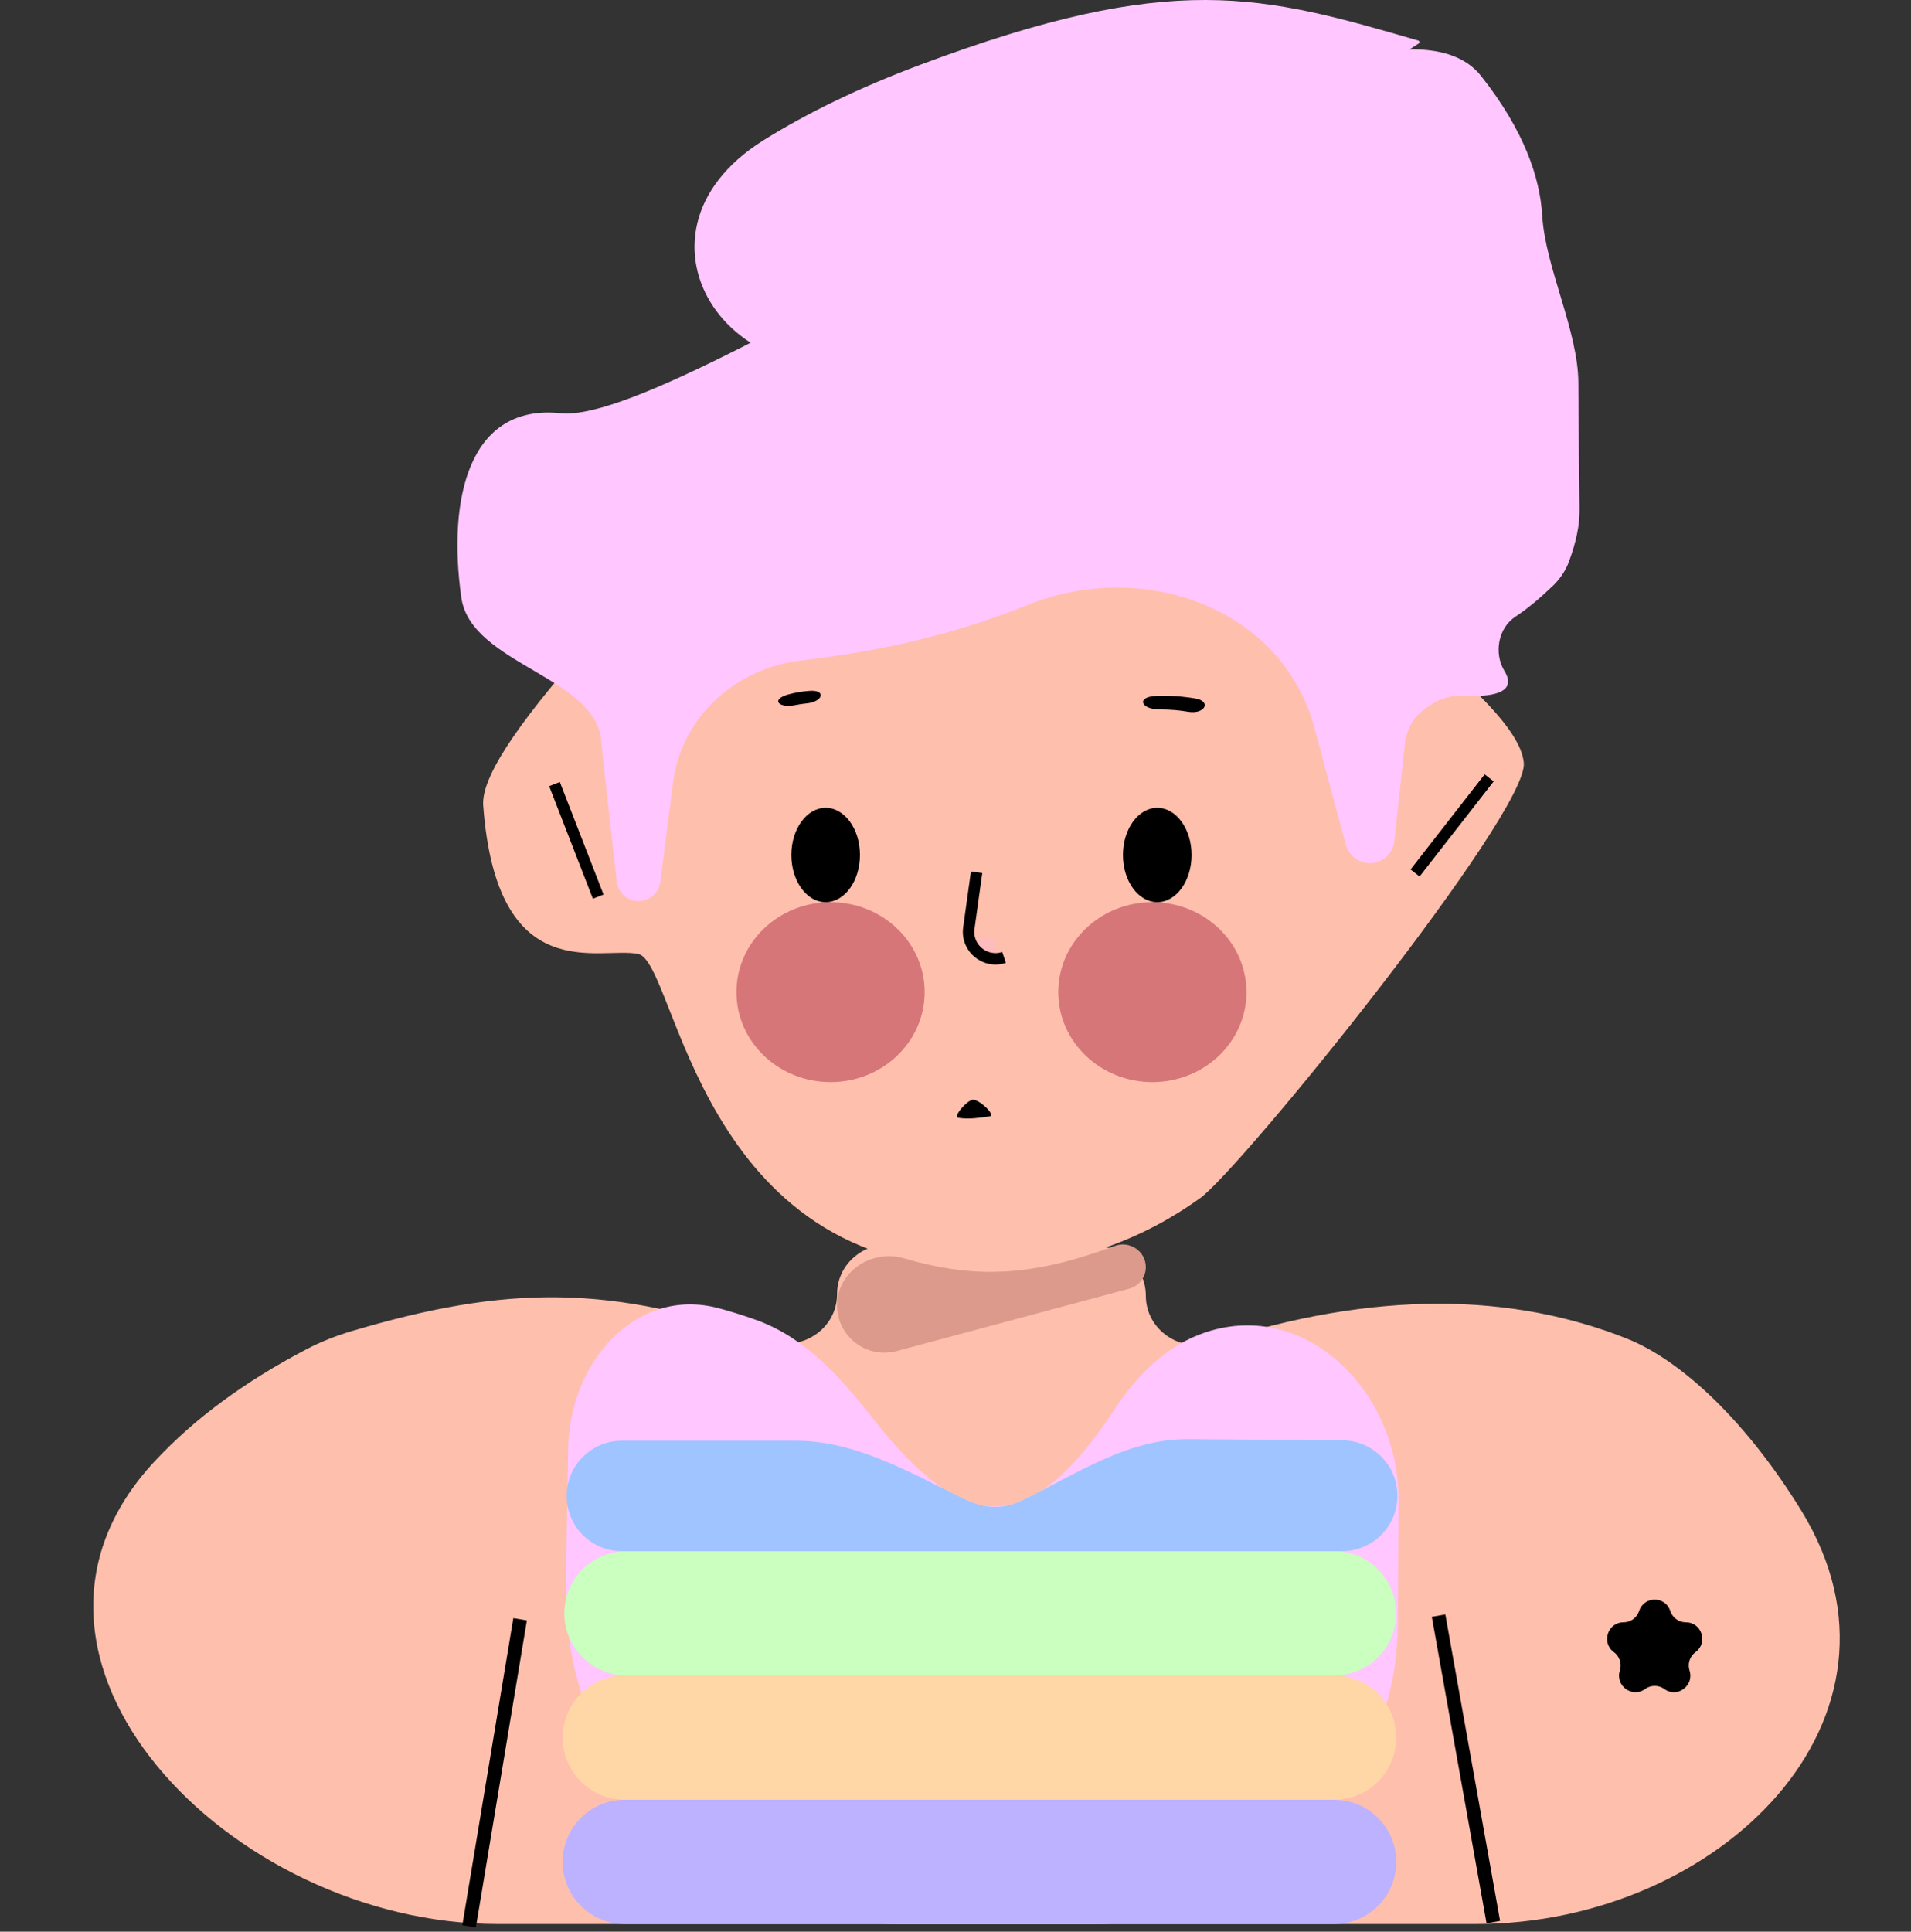 <svg width="376" height="380" viewBox="0 0 376 380" fill="none" xmlns="http://www.w3.org/2000/svg">
<rect x="0" y="0" width="376" height="380" fill="#333333" stroke="none"/>
<path d="M95.072 158.461V158.461C94.103 145.474 135.404 107.405 141.78 96.05C151.997 77.853 170.153 68.364 198.016 68.364C226.412 68.364 243.458 81.395 252.734 101.038C258.363 112.959 298.673 136.953 299.822 150.085V150.085V150.085C300.691 160.029 244.194 229.93 236.079 235.743C225.244 243.504 211.455 249.148 194.416 249.462C137.277 250.517 133.175 189.252 125.566 187.663C117.958 186.074 97.772 194.68 95.072 158.461Z" fill="#FFBFAD"/>
<path d="M151.31 263.717C157.741 266.024 164.7 261.404 164.7 254.572V254.572C164.7 247.915 171.305 243.38 177.72 245.159C189.264 248.359 199.149 248.921 212.177 245.399C218.662 243.646 225.45 248.178 225.45 254.896V254.896C225.45 261.613 232.253 266.205 238.642 264.13C270.898 253.652 297.714 254.482 319.95 263.271C331.103 267.679 343.886 280.024 354.419 297.166C379.464 337.928 338.268 378.495 290.427 378.495H97.87C45.195 378.495 -5.508 325.981 30.427 287.466C38.22 279.114 47.974 271.887 60.237 265.46C63.102 263.959 66.131 262.767 69.232 261.847C99.763 252.795 120.216 252.566 151.31 263.717Z" fill="#FFBFAD"/>
<path d="M163.415 212.869C173.64 212.869 181.93 204.946 181.93 195.172C181.93 185.399 173.64 177.476 163.415 177.476C153.189 177.476 144.9 185.399 144.9 195.172C144.9 204.946 153.189 212.869 163.415 212.869Z" fill="#D67679"/>
<path d="M226.735 212.869C236.961 212.869 245.25 204.946 245.25 195.172C245.25 185.399 236.961 177.476 226.735 177.476C216.51 177.476 208.22 185.399 208.22 195.172C208.22 204.946 216.51 212.869 226.735 212.869Z" fill="#D67679"/>
<path d="M176.426 265.784C170.51 267.371 164.7 262.914 164.7 256.79V256.79C164.7 250.105 171.534 245.665 177.946 247.553C192.387 251.803 203.701 250.899 219.317 245.1C222.256 244.009 225.45 246.129 225.45 249.264V249.264C225.45 251.25 224.116 252.989 222.197 253.504L176.426 265.784Z" fill="#DB9A8C"/>
<path d="M191.511 216.337V216.337C190.385 216.264 187.414 219.718 188.53 219.887C189.546 220.041 190.612 220.079 191.729 219.977C192.781 219.881 193.769 219.76 194.7 219.612C196.011 219.403 192.836 216.424 191.511 216.337V216.337Z" fill="black"/>
<path d="M162.45 177.476C166.178 177.476 169.2 173.321 169.2 168.195C169.2 163.069 166.178 158.913 162.45 158.913C158.722 158.913 155.7 163.069 155.7 168.195C155.7 173.321 158.722 177.476 162.45 177.476Z" fill="black"/>
<path d="M227.7 177.476C231.428 177.476 234.45 173.321 234.45 168.195C234.45 163.069 231.428 158.913 227.7 158.913C223.972 158.913 220.95 163.069 220.95 168.195C220.95 173.321 223.972 177.476 227.7 177.476Z" fill="black"/>
<path d="M194.074 189.066C195.47 188.796 196.348 187.405 195.992 186.029V186.029C195.304 183.376 191.449 183.659 191.156 186.384V186.384C190.979 188.032 192.447 189.381 194.074 189.066V189.066Z" fill="#FFBCBD"/>
<path d="M192.15 171.59L190.624 182.596C190.084 186.488 193.824 189.591 197.55 188.342V188.342" stroke="black" stroke-width="2.25"/>
<path d="M155.08 136.619C151.613 137.575 153.11 139.413 156.631 138.681C157.302 138.541 157.958 138.445 158.608 138.385C161.951 138.079 162.649 135.679 159.3 135.904V135.904C157.844 136.002 156.43 136.247 155.08 136.619Z" fill="black"/>
<path d="M227.362 136.917C223.572 137.103 224.392 139.551 228.187 139.561C230.23 139.566 232.028 139.717 233.76 140.016C237.066 140.586 238.453 137.94 235.144 137.394V137.394C232.624 136.977 229.921 136.792 227.362 136.917Z" fill="black"/>
<path d="M109.102 154.246L117.698 176.384" stroke="black" stroke-width="2.25"/>
<path d="M293.005 153.028L278.426 171.73" stroke="black" stroke-width="2.25"/>
<path d="M293.821 378.118L283.05 317.827" stroke="black" stroke-width="2.7"/>
<path d="M92.296 378.95L102.331 318.546" stroke="black" stroke-width="2.7"/>
<path d="M181.178 12.699C168.893 17.299 158.705 22.297 150.228 27.59C120.188 46.348 144.772 82.274 177.636 69.073C209.858 56.129 239.056 34.432 279.119 8.564C279.354 8.412 279.309 8.05 279.04 7.972V7.972C248.287 -0.938 230.983 -5.951 181.178 12.699Z" fill="#FFC6FF"/>
<path d="M269.511 169.8C271.997 169.8 274.083 167.929 274.351 165.458L276.405 146.538C276.665 144.144 277.582 141.805 279.404 140.231C282.255 137.768 285.034 136.746 287.728 136.882C293.026 137.148 298.765 136.522 296.01 131.99V131.99C293.898 128.516 294.755 123.576 298.144 121.33C300.554 119.732 302.792 117.861 305.475 115.307C306.913 113.938 308.051 112.273 308.732 110.408C310.158 106.502 310.806 103.3 310.789 100.235C310.74 92.03 310.554 83.609 310.554 75.403V75.403V75.403C310.555 65.172 304.047 52.61 303.444 42.397C303.011 35.079 300.002 25.816 291.429 14.962C268.824 -13.657 136.434 84.032 110.304 81.289C92.303 79.4 88.017 97.955 90.758 117.524C92.638 130.94 118.35 133.143 118.35 146.689V146.689L121.35 173.439C121.594 175.621 123.44 177.271 125.636 177.271V177.271C127.805 177.271 129.637 175.66 129.913 173.508L132.433 153.906C134.082 141.083 144.689 131.462 157.528 129.947C174.08 127.993 188.048 124.699 202.285 118.973C224.966 109.852 252.276 119.579 258.624 143.186L264.81 166.197C265.382 168.323 267.31 169.8 269.511 169.8V169.8Z" fill="#FFC6FF"/>
<path d="M215.573 378.495C248.294 378.495 274.871 352.064 275.052 319.343L275.187 295.053C275.303 274.104 257.203 255.521 237.3 262.062V262.062C229.732 264.55 223.906 270.284 219.517 276.932C202.592 302.566 190.09 302.374 171.66 278.932C165.369 270.93 158.469 263.167 148.896 259.706C146.704 258.913 144.247 258.124 141.525 257.385V257.385C125.229 252.961 112.068 267.931 111.79 284.815L111.34 312.224C110.741 348.647 140.102 378.495 176.529 378.495H215.573Z" fill="#FFC6FF"/>
<path d="M122.924 354.046C116.173 354.046 110.7 359.519 110.7 366.27V366.27C110.7 373.022 116.173 378.495 122.924 378.495H262.501C269.252 378.495 274.725 373.022 274.725 366.27V366.27C274.725 359.519 269.252 354.046 262.501 354.046H122.924Z" fill="#BDB2FF"/>
<path d="M122.924 329.598C116.173 329.598 110.7 335.071 110.7 341.822V341.822C110.7 348.573 116.173 354.046 122.924 354.046H262.501C269.252 354.046 274.725 348.573 274.725 341.822V341.822C274.725 335.071 269.252 329.598 262.501 329.598H122.924Z" fill="#FFD6A5"/>
<path d="M123.266 305.15C116.646 305.15 111.229 310.419 111.047 317.037V317.037C110.857 323.917 116.383 329.598 123.266 329.598H262.501C269.252 329.598 274.725 324.125 274.725 317.374V317.374C274.725 310.623 269.252 305.15 262.501 305.15H123.266Z" fill="#CAFFBF"/>
<path d="M122.36 283.418C116.49 283.418 111.682 288.079 111.499 293.946V293.946C111.308 300.076 116.226 305.15 122.36 305.15H264.043C270.067 305.15 274.95 300.267 274.95 294.243V294.243C274.95 288.251 270.117 283.381 264.126 283.336L233.76 283.105C222.023 283.016 212.005 289.802 201.484 295.006C197.517 296.968 193.847 296.918 189.561 294.822C178.887 289.601 168.418 283.418 156.536 283.418H122.36Z" fill="#A0C4FF"/>
<path d="M322.508 316.912C323.469 313.935 327.681 313.935 328.642 316.912V316.912C329.072 318.243 330.313 319.145 331.711 319.145V319.145C334.84 319.145 336.127 323.163 333.602 325.009V325.009C332.473 325.834 331.999 327.304 332.428 328.634V328.634C333.388 331.605 329.996 334.108 327.476 332.266V332.266C326.344 331.439 324.806 331.439 323.674 332.266V332.266C321.154 334.108 317.762 331.605 318.722 328.634V328.634C319.151 327.304 318.677 325.834 317.548 325.009V325.009C315.023 323.163 316.31 319.145 319.439 319.145V319.145C320.837 319.145 322.078 318.243 322.508 316.912V316.912Z" fill="black"/>
</svg>

